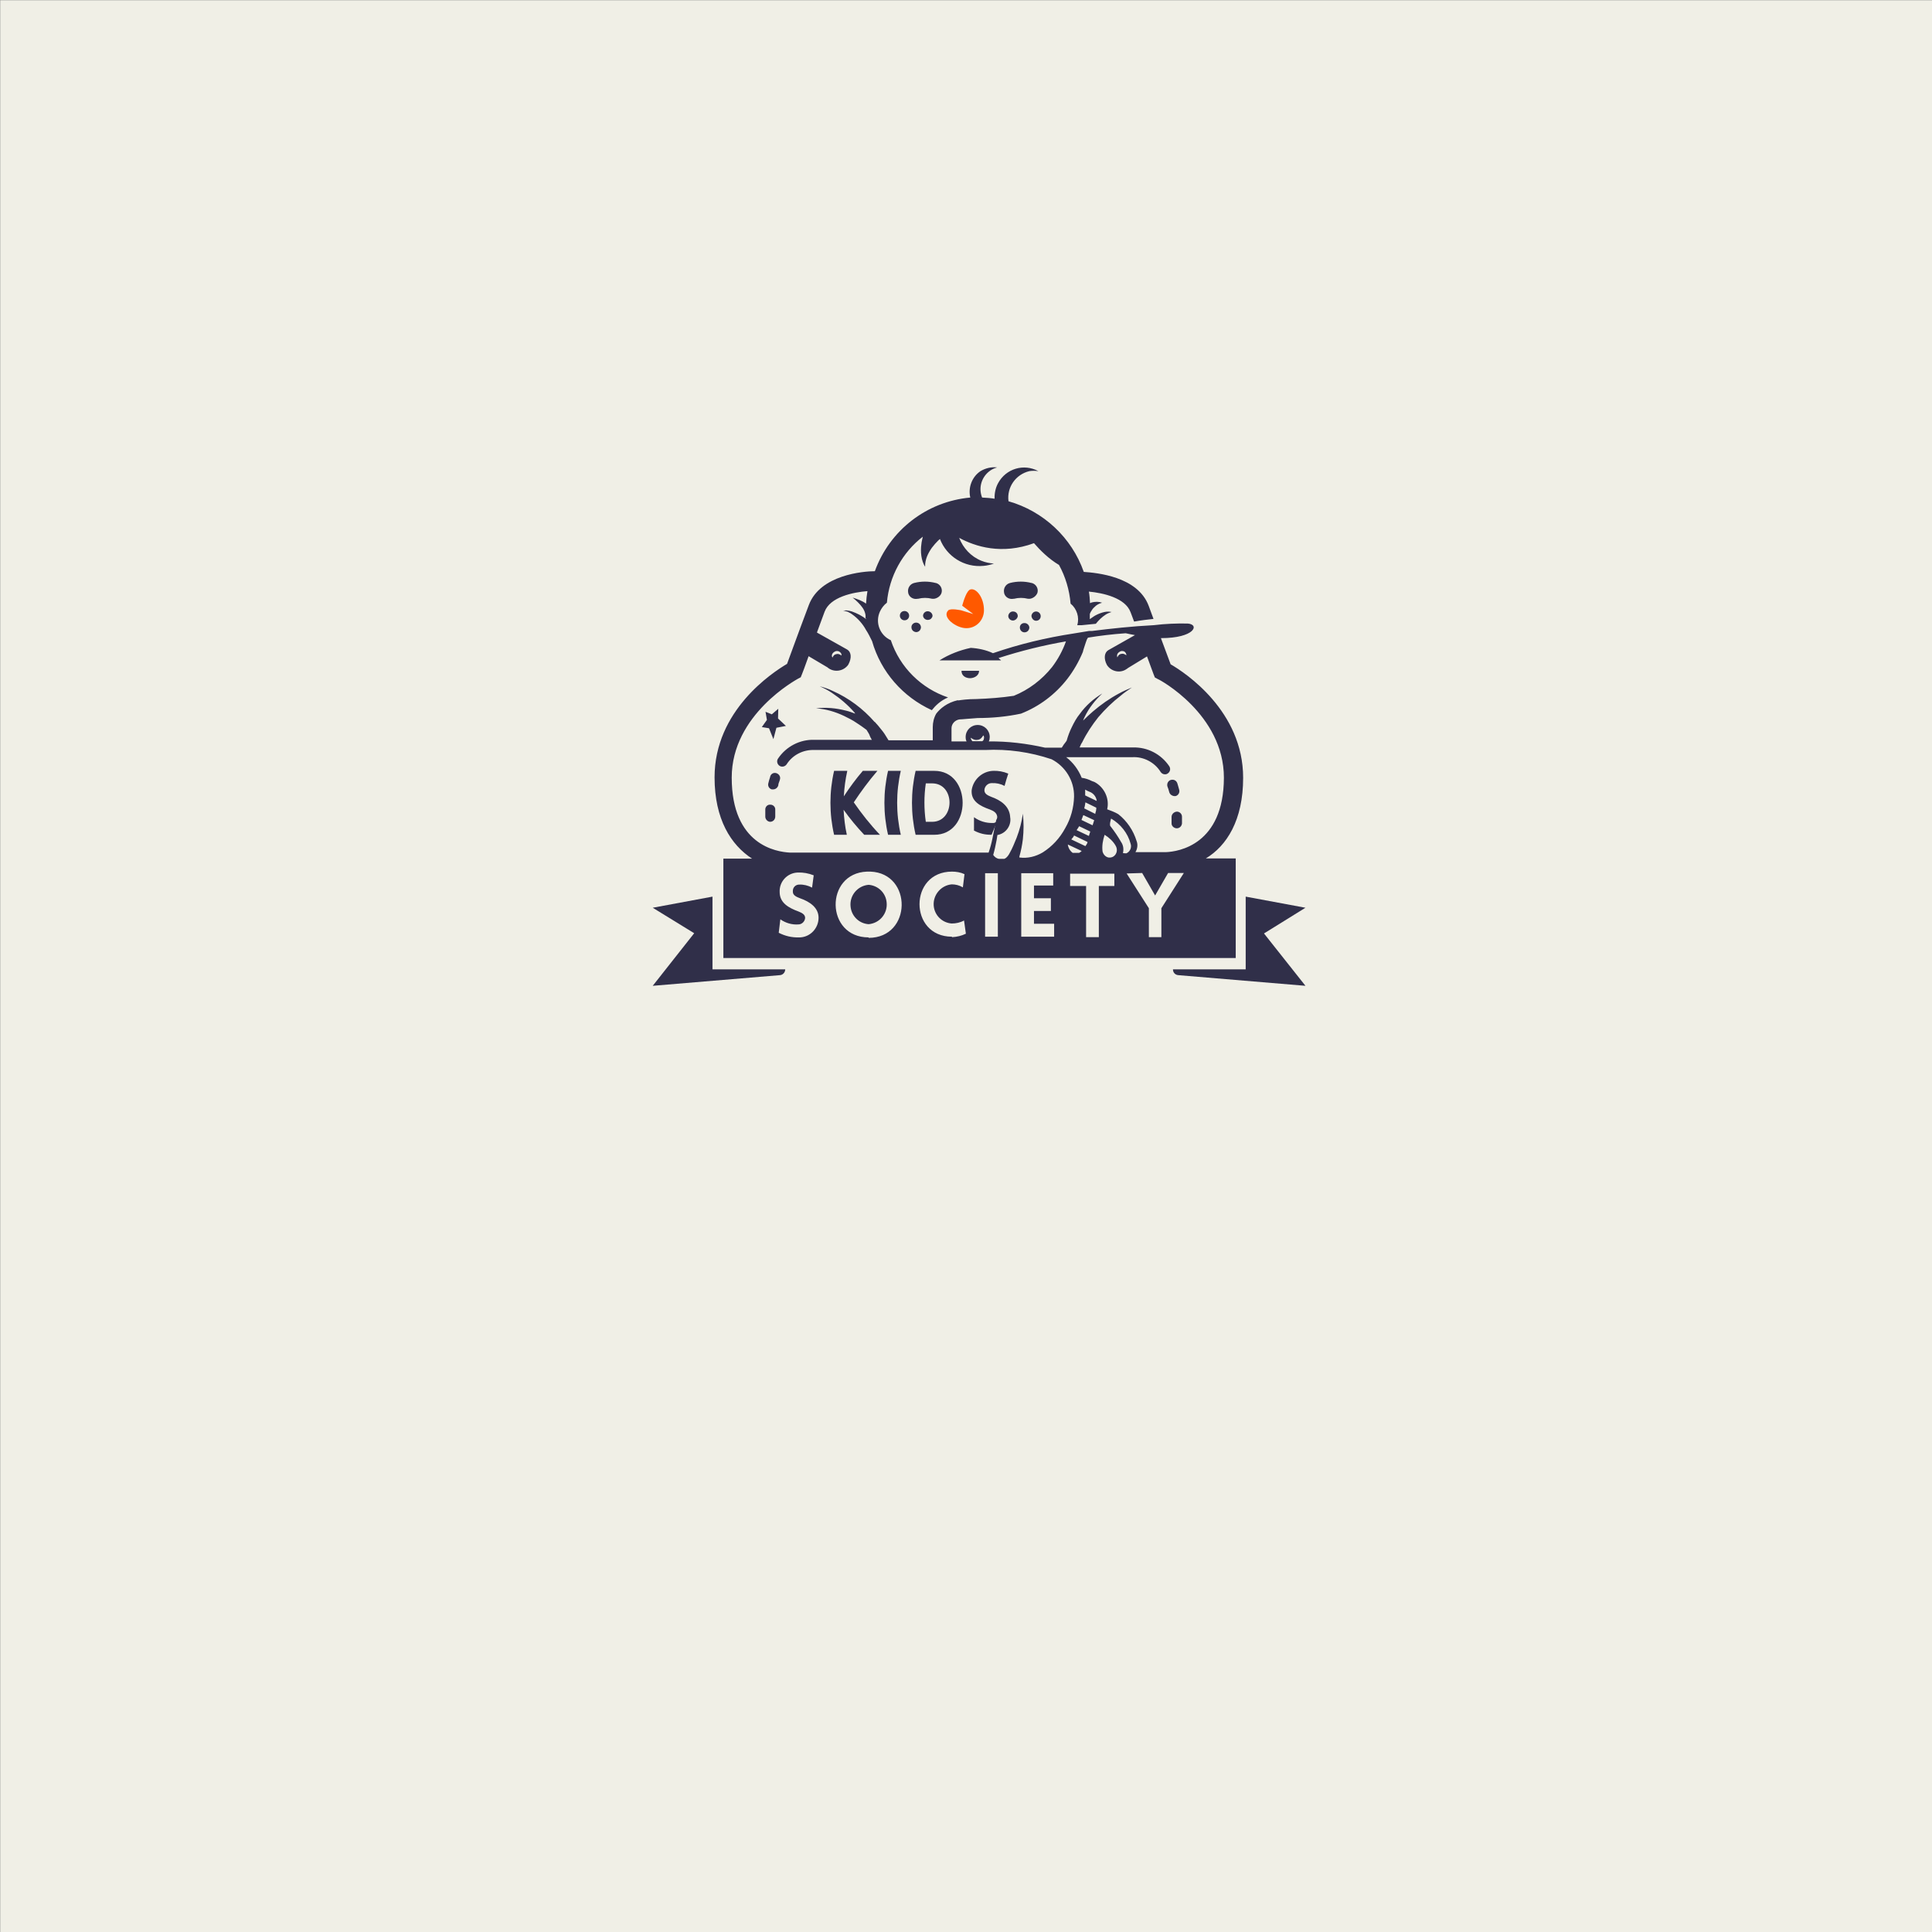 <?xml version="1.0" encoding="utf-8"?>
<!-- Generator: Adobe Illustrator 22.0.0, SVG Export Plug-In . SVG Version: 6.00 Build 0)  -->
<svg version="1.1" id="Layer_1" xmlns="http://www.w3.org/2000/svg" xmlns:xlink="http://www.w3.org/1999/xlink" x="0px" y="0px"
	 viewBox="0 0 834.1 834.1" style="enable-background:new 0 0 834.1 834.1;" xml:space="preserve">
<rect x="0" y="0" width="834.1" height="834.1" fill="#808080" stroke="none"/>
<style type="text/css">
	.st0{fill:#F0EFE6;}
	.st1{fill:#302F49;}
	.st2{fill:#FF5900;}
</style>
<title>main</title>
<g>
	<rect x="0.1" y="0.1" class="st0" width="834" height="834"/>
	<g>
		<path class="st1" d="M360.1,332.8c-2.1,9.1-2.1,18.5,0,27.6h5.5c-0.8-3.6-1.2-7.2-1.4-10.8c2.7,3.8,5.7,7.4,8.9,10.8h6.8
			c-4.2-4.4-7.9-9.1-11.3-14c3.1-4.7,6.5-9.3,10.2-13.6h-6.3c-3,3.5-5.7,7.2-8.2,11c0.2-3.7,0.7-7.4,1.5-11L360.1,332.8L360.1,332.8
			z"/>
		<path class="st1" d="M383.4,332.8c-2.1,9.1-2.1,18.5,0,27.6h5.5c-2.1-9.1-2.1-18.5,0-27.6H383.4z"/>
		<path class="st1" d="M403.3,332.8h-8c-2.1,9.1-2.1,18.5,0,27.6h8C419.7,360.5,419.7,332.7,403.3,332.8z M399.7,354.8
			c-0.8-5.5-0.8-11.1,0-16.6h2.7c10.1,0,10,16.6,0,16.6H399.7z"/>
		<path class="st1" d="M563.6,391.9l-25.8-4.8v31.4h-31.4l0,0c0,1.4,1,2.4,2.3,2.5l54.9,4.6L545.7,403L563.6,391.9z"/>
		<path class="st1" d="M307.6,387.1l-25.8,4.8l17.9,11l-17.9,22.7l54.9-4.6c1.4-0.1,2.3-1.3,2.3-2.5l0,0h-31.4V387.1z"/>
		<path class="st1" d="M375,399c4.7-0.4,8.2-4.5,7.8-9.2c-0.3-4.3-3.7-7.5-7.8-7.8c-4.7,0.4-8.2,4.5-7.8,9.2
			C367.5,395.3,370.7,398.7,375,399z"/>
		<path class="st1" d="M406.5,255.9c0.5-1.8-0.6-3.7-2.4-4.2c0,0,0,0-0.1,0c-3.1-0.8-6.3-0.8-9.4,0c-1.8,0.5-2.9,2.3-2.5,4.2
			c0,0,0,0,0,0.1c0.4,1.8,2.2,2.9,4.1,2.5c0.1,0,0.1,0,0.2,0c1.9-0.5,4-0.5,6,0h0.9C404.7,258.3,406.1,257.3,406.5,255.9z"/>
		<path class="st1" d="M447.9,255.9c0.5-1.8-0.6-3.7-2.4-4.2c0,0,0,0-0.1,0c-3.1-0.8-6.3-0.8-9.4,0c-1.8,0.5-2.9,2.3-2.5,4.2
			c0,0,0,0,0,0.1c0.4,1.8,2.2,2.9,4.1,2.5c0.1,0,0.1,0,0.2,0c1.9-0.5,4-0.5,6,0h0.9C446,258.3,447.4,257.3,447.9,255.9z"/>
		<path class="st1" d="M390.5,263.8c-1.2,0-2,0.9-2,2c0,1.1,0.9,2,2,2c1.2,0,2-0.9,2-2C392.5,264.7,391.6,263.8,390.5,263.8z"/>
		<path class="st1" d="M400.5,263.9L400.5,263.9c-1.1,0-2,0.9-2,2c0.2,1.2,1.3,1.9,2.4,1.7c0.9-0.1,1.6-0.9,1.7-1.7
			C402.6,264.8,401.6,263.9,400.5,263.9z"/>
		<path class="st1" d="M395.5,268.8c-1.1,0-2,0.9-2,1.9c0,0,0,0,0,0.1c0,1.2,0.9,2,2,2.1c1.2,0,2-0.9,2.1-2
			C397.6,269.8,396.8,268.8,395.5,268.8C395.6,268.8,395.6,268.8,395.5,268.8z"/>
		<path class="st1" d="M447.3,268C447.4,268,447.4,268,447.3,268c1.2,0,2-0.9,2-2c0-1.1-0.9-2-2-2c-1.1,0-1.9,0.9-2,1.9
			C445.4,267,446.2,268,447.3,268z"/>
		<path class="st1" d="M435.3,265.9c0,1.2,1,2,2,2s2-0.9,2.1-1.9c0-1.2-0.9-2-2-2C436.4,263.9,435.4,264.8,435.3,265.9z"/>
		<path class="st1" d="M440.3,270.9L440.3,270.9c0,1.2,0.9,2.1,2,2.1c1.2,0,2-0.9,2.1-2c0-1.1-1-2-2-2
			C441.3,268.9,440.3,269.7,440.3,270.9z"/>
		<path class="st1" d="M422.7,289.6h-7.6c0,2.1,1.7,3.2,3.8,3.2C420.9,292.7,422.7,291.5,422.7,289.6z"/>
		<path class="st1" d="M336,339.1c0-0.9,0.5-1.6,0.7-2.5c0.4-1.2-0.3-2.4-1.5-2.8c-1.2-0.4-2.4,0.3-2.7,1.5v0.1
			c-0.3,1-0.6,1.8-0.8,2.8c-0.3,1.2,0.4,2.3,1.5,2.6h0.1h0.5C334.8,340.8,335.7,340.1,336,339.1z"/>
		<path class="st1" d="M332.6,347.4c-1.2-0.1-2.1,0.8-2.2,1.9c0,0.1,0,0.1,0,0.2v3.2c0.1,1.2,1.1,2.1,2.2,2.1
			c1.3-0.1,2.1-1.1,2.1-2.3c0-0.5,0-1.2,0-1.8v-1.1C334.8,348.5,333.9,347.4,332.6,347.4C332.7,347.4,332.6,347.4,332.6,347.4z"/>
		<path class="st1" d="M505.8,352.7v2.6c-0.1,1.2,0.9,2.2,2.1,2.3c0.1,0,0.1,0,0.2,0c1.2,0,2.1-1,2.2-2.1c0-0.6,0-1.3,0-2v-0.9
			c0-1.3-1.1-2.2-2.2-2.2C506.8,350.5,505.8,351.5,505.8,352.7z"/>
		<path class="st1" d="M504.8,342c0.3,1,1.2,1.6,2.1,1.7h0.6c1.2-0.3,1.9-1.5,1.6-2.7c-0.3-1-0.5-1.9-0.8-2.8
			c-0.4-1.2-1.5-1.8-2.7-1.5c0,0,0,0-0.1,0c-1.2,0.4-1.8,1.6-1.5,2.8C504.3,340.3,504.6,341.1,504.8,342z"/>
		<polygon class="st1" points="335.9,310.2 336,306 333.2,308.4 330.5,307.3 331.1,310.8 328.9,313.9 332,314.4 333.9,319.1 
			335.2,314.2 339.3,313.4 		"/>
		<path class="st1" d="M536.7,335.8c0-28.8-24.9-45.3-31.3-49l-4.2-11.3c14.6,0,16.8-5.9,11.6-6.3c-4.8-0.1-9.8,0.1-14.6,0.7
			c-9.7,0.5-18.7,1.5-26.7,2.5h-1.3l-6.7,1.1c-11.8,1.8-23.5,4.6-34.8,8.5c-3-1.4-6.3-2.1-9.6-2.3c-4.7,1-9.4,2.8-13.5,5.4h26.6
			l-1.1-1c9.6-3.1,19.3-5.5,29.1-7.2c-1.4,4-3.5,7.8-6,11.1c-4.4,5.5-10.1,9.8-16.5,12.4c-5.3,0.8-10.7,1.2-16.2,1.4
			c-3.9,0-6.4,0.4-7.8,0.6c-0.1,0-0.1,0-0.2-0.1c-4.7,1.1-7.6,3.6-9.3,5.8c-1,1.7-1.5,3.8-1.5,5.8v5.7h-19.1l-0.5-0.8
			c-0.8-1.4-1.6-2.6-2.6-3.8c-0.9-1.2-1.8-2.2-2.8-3.3l0,0h-0.1c-5-5.7-11.1-10.3-18.1-13.4c-1.8-0.9-3.7-1.5-5.6-2
			c1.8,0.8,3.6,1.7,5.2,2.8c3.6,2.4,6.9,5.2,9.7,8.4c0.2,0.2,0.3,0.4,0.4,0.6c-1.4-0.5-2.6-1-4-1.3c-4.3-1.1-8.6-1.5-12.9-1
			c4.3,0.3,8.3,1.5,12.1,3.3c1.8,0.9,3.7,1.8,5.4,3c1.5,1,2.9,1.9,4.3,3c0.6,1,1.2,1.8,1.5,2.8c0.3,0.6,0.5,1.1,0.8,1.5h-24.8
			c-6.3-0.2-12.2,2.9-15.7,8.1c-0.7,1-0.4,2.4,0.6,3.1s2.4,0.4,3.1-0.6c2.6-4.1,7.2-6.4,12-6.2h73.7c9.8-0.5,19.5,0.9,28.7,4
			c6,3.1,9.8,9.3,9.7,16.1c-0.1,4.7-1.4,9.5-3.8,13.6c-2.3,4.3-5.6,7.9-9.7,10.5c-3,1.8-6.6,2.7-10.1,2.2c0-0.1,0-0.2,0-0.4
			c0.7-2.5,1.2-5,1.5-7.5c0.4-3.7,0.4-7.4,0-11c-0.5,3.6-1.4,7-2.7,10.4c-0.9,2.2-1.8,4.5-3,6.6c-0.4,0.8-0.9,1.5-1.6,2.1l-0.7,0.4
			h-0.7h-1.5c-1.1-0.1-2-0.8-2.6-1.7c0.6-2.1,1.1-4.4,1.5-6.6l0.3-2c3.7-0.6,6.2-4.2,5.5-7.8c0-0.1,0-0.1,0-0.2
			c-0.4-4.5-4-7-8.2-8.5c-1.5-0.6-2.9-1.3-2.9-2.8c0-1.6,1.4-3.1,3.1-3.1c0,0,0,0,0.1,0c1.9-0.1,3.8,0.3,5.5,1.2
			c0.5-1.8,1-3.6,1.6-5.3c-2.1-0.9-4.4-1.3-6.6-1.2c-4.6,0.2-8.5,3.7-9.2,8.3c-0.4,4.8,3.6,6.9,7.9,8.4c1.5,0.6,2.8,1.3,3.1,2.9
			c0.1,0.6-0.1,1.2-0.4,1.6l-1.3,6.3l0,0c-0.1,0.5-0.3,1.5-0.3,1.5c-0.4,2.1-1,4.3-1.7,6.3h-85.7c-6-0.3-25.2-3.3-25.2-32.4
			c0-27.4,28.3-42.4,28.3-42.5l1.5-0.8l0.6-1.5c0,0,1.3-3.3,2.8-7.6l0,0l0,0l8.1,4.8c2.5,2.2,6.4,1.9,8.6-0.6
			c0.2-0.2,0.4-0.5,0.5-0.7c1.5-2.8,1.2-5.4-0.6-6.4l-13-7.3c0.1-0.2,0.1-0.4,0.2-0.6l0,0c1.5-4,2.7-7.4,3.1-8.4
			c2.4-6.4,12.3-8.4,18.5-8.9c-0.3,1.8-0.5,3.6-0.6,5.4c-1.8-1.3-3.9-2-5.8-2.6c1.6,1.3,3.2,2.8,4.3,4.4c1.1,1.6,1.5,3.4,1.2,4.6
			h0.3c0,0.1,0,0.2,0,0.3c-1.8-1.5-3.9-2.5-6.1-3.3c-0.6-0.2-1.2-0.3-1.8-0.4c-0.5-0.1-1-0.1-1.5,0H364l1.2,0.3
			c0.5,0.1,0.9,0.2,1.3,0.5c0.5,0.2,1,0.5,1.5,0.9c2.4,1.7,4.5,4.1,5.9,6.7c1,1.5,1.8,3.2,2.6,4.8c3.8,13.3,13.3,24.1,25.8,29.8
			c1.5-1.9,3.7-4.1,7-5.5c-11.6-3.9-20.8-13-24.7-24.7c-4.7-2.1-6.9-7.6-4.7-12.4c0.7-1.5,1.7-2.8,3-3.8c1-11.4,6.7-21.7,15.5-28.5
			c-0.2,1.1-0.5,2-0.6,3.1c-0.5,3.4-0.1,7.2,1.6,9.9c-0.1-3.2,1.3-5.9,2.9-8.2c0.9-1.2,1.8-2.2,2.8-3.2c0.2-0.2,0.5-0.4,0.7-0.6
			c2.9,7.5,10.5,12.4,18.8,11.6c1.5-0.1,3.1-0.5,4.5-1c-1.8-0.1-3.7-0.5-5.4-1.2c-4.5-1.8-7.9-5.5-9.6-9.9c7,3.8,18.4,7.4,32.3,2.3
			c2.7,3.1,6.4,6.8,10.8,9.4c2.8,5.1,4.5,10.8,5,16.7c2.7,2.2,3.9,5.9,2.9,9.3h2l6-0.6c1.2-1.5,2.6-2.9,4.3-4
			c0.8-0.5,1.6-0.8,2.5-1.1h-0.1c-1-0.2-1.9-0.2-2.9,0c-1.4,0.3-2.7,0.8-4,1.5c-0.9,0.5-1.6,1.1-2.4,1.6c0-0.8,0-1.5,0-2.2
			c0.1-0.4,0.4-1,0.7-1.4c0.3-0.5,0.7-1.1,1.2-1.5c0.9-1,2-1.6,3.4-2c-1.4-0.5-3-0.5-4.5-0.1c-0.2,0.1-0.5,0.2-0.7,0.3
			c-0.1-1.6-0.2-3.4-0.5-5c6.2,0.6,15.7,2.7,18,8.9c0.6,1.5,1,2.7,1.5,4h0.3c2.7-0.5,5.4-0.8,8.1-1.1l-2.1-5.7
			c-4.8-12.7-22.5-14.2-28-14.6c-5.2-14.8-17.4-26.2-32.5-30.5c-0.8-6,3.1-11.6,9-13c1.3-0.2,2.6-0.2,3.9,0
			c-6.3-3.4-14-1.1-17.4,5.2c-1.1,2-1.6,4.4-1.5,6.7c-1.8-0.3-3.6-0.4-5.4-0.5c-1.7-4.3-0.2-9.1,3.6-11.7c0.9-0.6,1.8-1,2.9-1.3
			c-2.5-0.3-5,0.3-7.2,1.6c-3.7,2.5-5.4,7.1-4.4,11.4c-18.8,1.7-34.8,14.1-41.2,31.8c-4.8,0-23.6,1.5-28.5,14.6
			c-5.5,14.6-8.3,22.5-9.4,25.4c-6.4,3.8-31.3,20.1-31.3,49c0,18.1,7.1,29.2,16.2,35.1h-12.4v42.9h221.2v-43h-12.9
			C529.6,365.2,536.7,354.1,536.7,335.8z M359.4,282.2c0.3-0.5,0.9-0.9,1.5-1.1c0.6-0.1,1.3,0,1.7,0.4c0.5,0.4,0.8,0.9,0.7,1.5
			c-0.9-0.6-1.5-0.8-2.2-0.6c-0.7,0.1-1.3,0.5-1.7,1.5C359,283.3,359.1,282.7,359.4,282.2z M345.4,404.7c-0.2,0-0.3,0-0.5,0
			c-3,0.1-6-0.6-8.7-2l0.7-5.8c2.3,1.6,5,2.4,7.8,2.2c1.5,0,2.8-1.3,2.9-2.8c0-1.5-1.4-2.2-2.9-2.8c-4.4-1.6-8.1-3.8-8.1-8.4
			c-0.2-4.5,3.3-8.2,7.7-8.4c0,0,0,0,0.1,0c2.3-0.1,4.6,0.3,6.9,1.2l-0.7,5.3c-1.7-0.9-3.7-1.4-5.6-1.3c-1.5,0-2.7,1.2-2.7,2.7
			c0,0.1,0,0.2,0,0.4c0,1.5,1.5,2.2,3.1,2.8c4.3,1.5,8,4.1,8,8.4C353.4,400.7,349.9,404.5,345.4,404.7z M375,404.9v-0.2
			c-18.7,0-19-27.7-0.7-28.4h1.5C394,377,393.8,404.9,375,404.9z M411,404.6v-0.2c-18.7,0-18.7-28.1,0-28.1c1.8,0,3.7,0.3,5.4,1.1
			l-0.7,5.7c-1.5-0.9-3.2-1.3-4.8-1.3c-4.6,0.4-8.1,4.5-7.8,9.1c0.3,4.2,3.6,7.5,7.8,7.8c1.8,0,3.7-0.4,5.3-1.3l0.8,5.7
			C415.2,404,413.1,404.5,411,404.6z M430.8,404.4h-5.5V377h5.5V404.4z M455.1,404.4h-14.2V377h13.8v5.3h-8.3v5.5h7.3v5.5h-7.3v5.5
			h8.7V404.4z M424.6,319.5c-0.1,0.2-0.3,0.3-0.5,0.5h-4.3c-0.4-0.5-0.7-1-0.7-1.5c1.2,0.9,2.1,1.1,3,0.9c1-0.1,1.7-0.7,2.4-1.9
			C425,317.9,424.9,318.8,424.6,319.5z M463.7,360.7l5.8,2.8c0,0.7-0.6,1.3-0.9,1.8l-6.1-2.9C463.1,361.7,463.5,361.3,463.7,360.7z
			 M468.6,346.4l4.7,2.3c0,0.8-0.1,1.5-0.4,2.3v0.4l-4.8-2.4C468.4,347.9,468.5,347.2,468.6,346.4z M468.5,343.4c0-0.9,0-1.7,0-2.5
			l1.1,0.6l1.4,0.6c1.4,0.8,2.3,2.1,2.5,3.7L468.5,343.4z M472.4,354.1l-0.7,2.2l-4.8-2.3c0.3-0.8,0.6-1.5,0.8-2.1L472.4,354.1z
			 M470.7,359l-0.6,1.9l-5.3-2.5c0.5-0.7,0.8-1.2,1.1-1.7L470.7,359z M461,364.6l6,2.8c-0.3,0.3-0.7,0.6-1.1,0.8h-2.8
			C462,367.4,461.2,366.1,461,364.6L461,364.6z M481.1,382.5h-6.7v22.1h-5.5v-22.1H462v-5.3h19.1V382.5z M480.8,369.7
			c-0.7,0.5-1.5,0.6-2.3,0.5c-1.3-0.3-2.2-1.4-2.5-2.6c-0.3-2.4,0.1-4.8,0.9-7.2c1.9,1.2,3.7,2.8,4.8,4.8
			C482.6,366.8,482.2,368.7,480.8,369.7z M484.8,368.3c0.4-1.6,0.2-3.4-0.8-4.8c-1.3-2.3-2.8-4.5-4.5-6.7c-0.7-0.5,0.1-3.1,0.2-3.4
			c4.1,2.4,7.2,6.3,8.4,10.8c0.6,1.6-0.2,3.5-1.8,4.2C485.8,368.4,485.3,368.4,484.8,368.3z M501.4,392.1v12.5H496v-12.5l-9.6-15
			l6.7-0.2l5.6,9.7l5.6-9.7h6.8L501.4,392.1z M503.3,367.9h-13.1c0.9-1.5,1.1-3.3,0.5-4.8c-1.4-4.6-4.2-8.7-7.9-11.6
			c-1.5-0.9-3.2-1.5-4.8-2.1c1.1-4.7-1.3-9.6-5.5-11.8l-1.1-0.4c-1.4-0.7-2.8-1.2-4.4-1.4c-1.4-3.5-3.7-6.6-6.7-8.9h28.5
			c4.9-0.3,9.7,2.2,12.3,6.4c0.4,0.6,1.1,1,1.8,1c0.5,0,0.9-0.1,1.3-0.4c1-0.7,1.3-2,0.6-3.1c-3.5-5.2-9.4-8.3-15.7-8.1h-23
			c0.3-0.7,0.6-1.5,1.1-2.2c1.9-3.9,4.3-7.5,7-10.9c2.9-3.4,6.2-6.6,9.7-9.3c1.5-1.3,3.2-2.4,4.8-3.5c-1.9,0.8-3.8,1.6-5.6,2.6
			c-4.1,2.2-7.8,4.8-11.3,7.8c-1.5,1.3-2.8,2.5-4.2,3.9c0.2-0.6,0.5-1.2,0.7-1.6c1.8-3.8,4.5-7.2,7.6-10.1c-3.7,2.2-7.1,5.2-9.7,8.8
			c-1.4,1.7-2.5,3.7-3.5,5.8c-0.9,1.8-1.6,3.7-2.2,5.8c-0.4,0.6-0.8,1.1-1.2,1.6l-0.9,1.4h-7.2c-7.9-1.8-16.2-2.8-24.3-2.7
			c0.3-0.6,0.4-1.3,0.4-1.9c0-2.9-2.3-5.2-5.2-5.2s-5.2,2.3-5.2,5.2c0,0.7,0.1,1.3,0.4,1.9h-6.5v-5.7c0-1.9,1.5-3.5,3.4-3.8
			c1.1,0,4.5-0.4,7.9-0.6c6.3,0,12.6-0.6,18.7-1.9c7.9-3.1,14.8-8.3,20-15c2.7-3.5,5-7.5,6.7-11.6c0-0.3,0.9-3,1.3-4.2
			c0.4-1.2,0.5-1.4,0.9-2c4.8-0.8,10.5-1.5,16.3-1.9c1.5,0.3,2.7,0.6,4,0.8l-11.5,6.5c-1.7,1-2.1,3.6-0.6,6.4
			c1.8,2.8,5.6,3.7,8.4,1.8c0.3-0.2,0.5-0.3,0.7-0.5l8.2-5c2,5.4,2.8,7.6,2.8,7.6l0.6,1.5l1.5,0.8c0.3,0,28.3,15,28.3,42.5
			C528.3,364.7,508.8,367.7,503.3,367.9z M486.3,282.9c-0.9-0.6-1.5-0.8-2.2-0.6c-0.7,0.1-1.3,0.5-1.7,1.5c-0.2-0.5-0.2-1.1,0.1-1.6
			c0.3-0.5,0.9-0.9,1.5-1.1c0.6-0.1,1.3,0,1.7,0.4C486,281.8,486.3,282.4,486.3,282.9z"/>
		<path class="st1" d="M429.1,355.3c-0.2,0-0.3,0-0.5,0c-2.9,0.1-5.8-0.8-8.1-2.5c0,1.9,0,3.9,0,5.8c2.6,1.3,4.7,1.8,7.6,1.8
			l2.6-6.3C430.4,354.7,429.8,355.1,429.1,355.3z"/>
		<path class="st2" d="M424.8,263.4c0-5.5-3.4-9.7-5.9-8.9c-1.5,0.5-2.8,4.5-3.5,7l4.8,3.6l-5.2-1.6c0,0-4.5-1-5.6,0
			c-3,3,3.5,7.7,7.7,7.7c4.2,0.1,7.6-3.3,7.7-7.5C424.8,263.6,424.8,263.5,424.8,263.4z"/>
	</g>
</g>
</svg>
